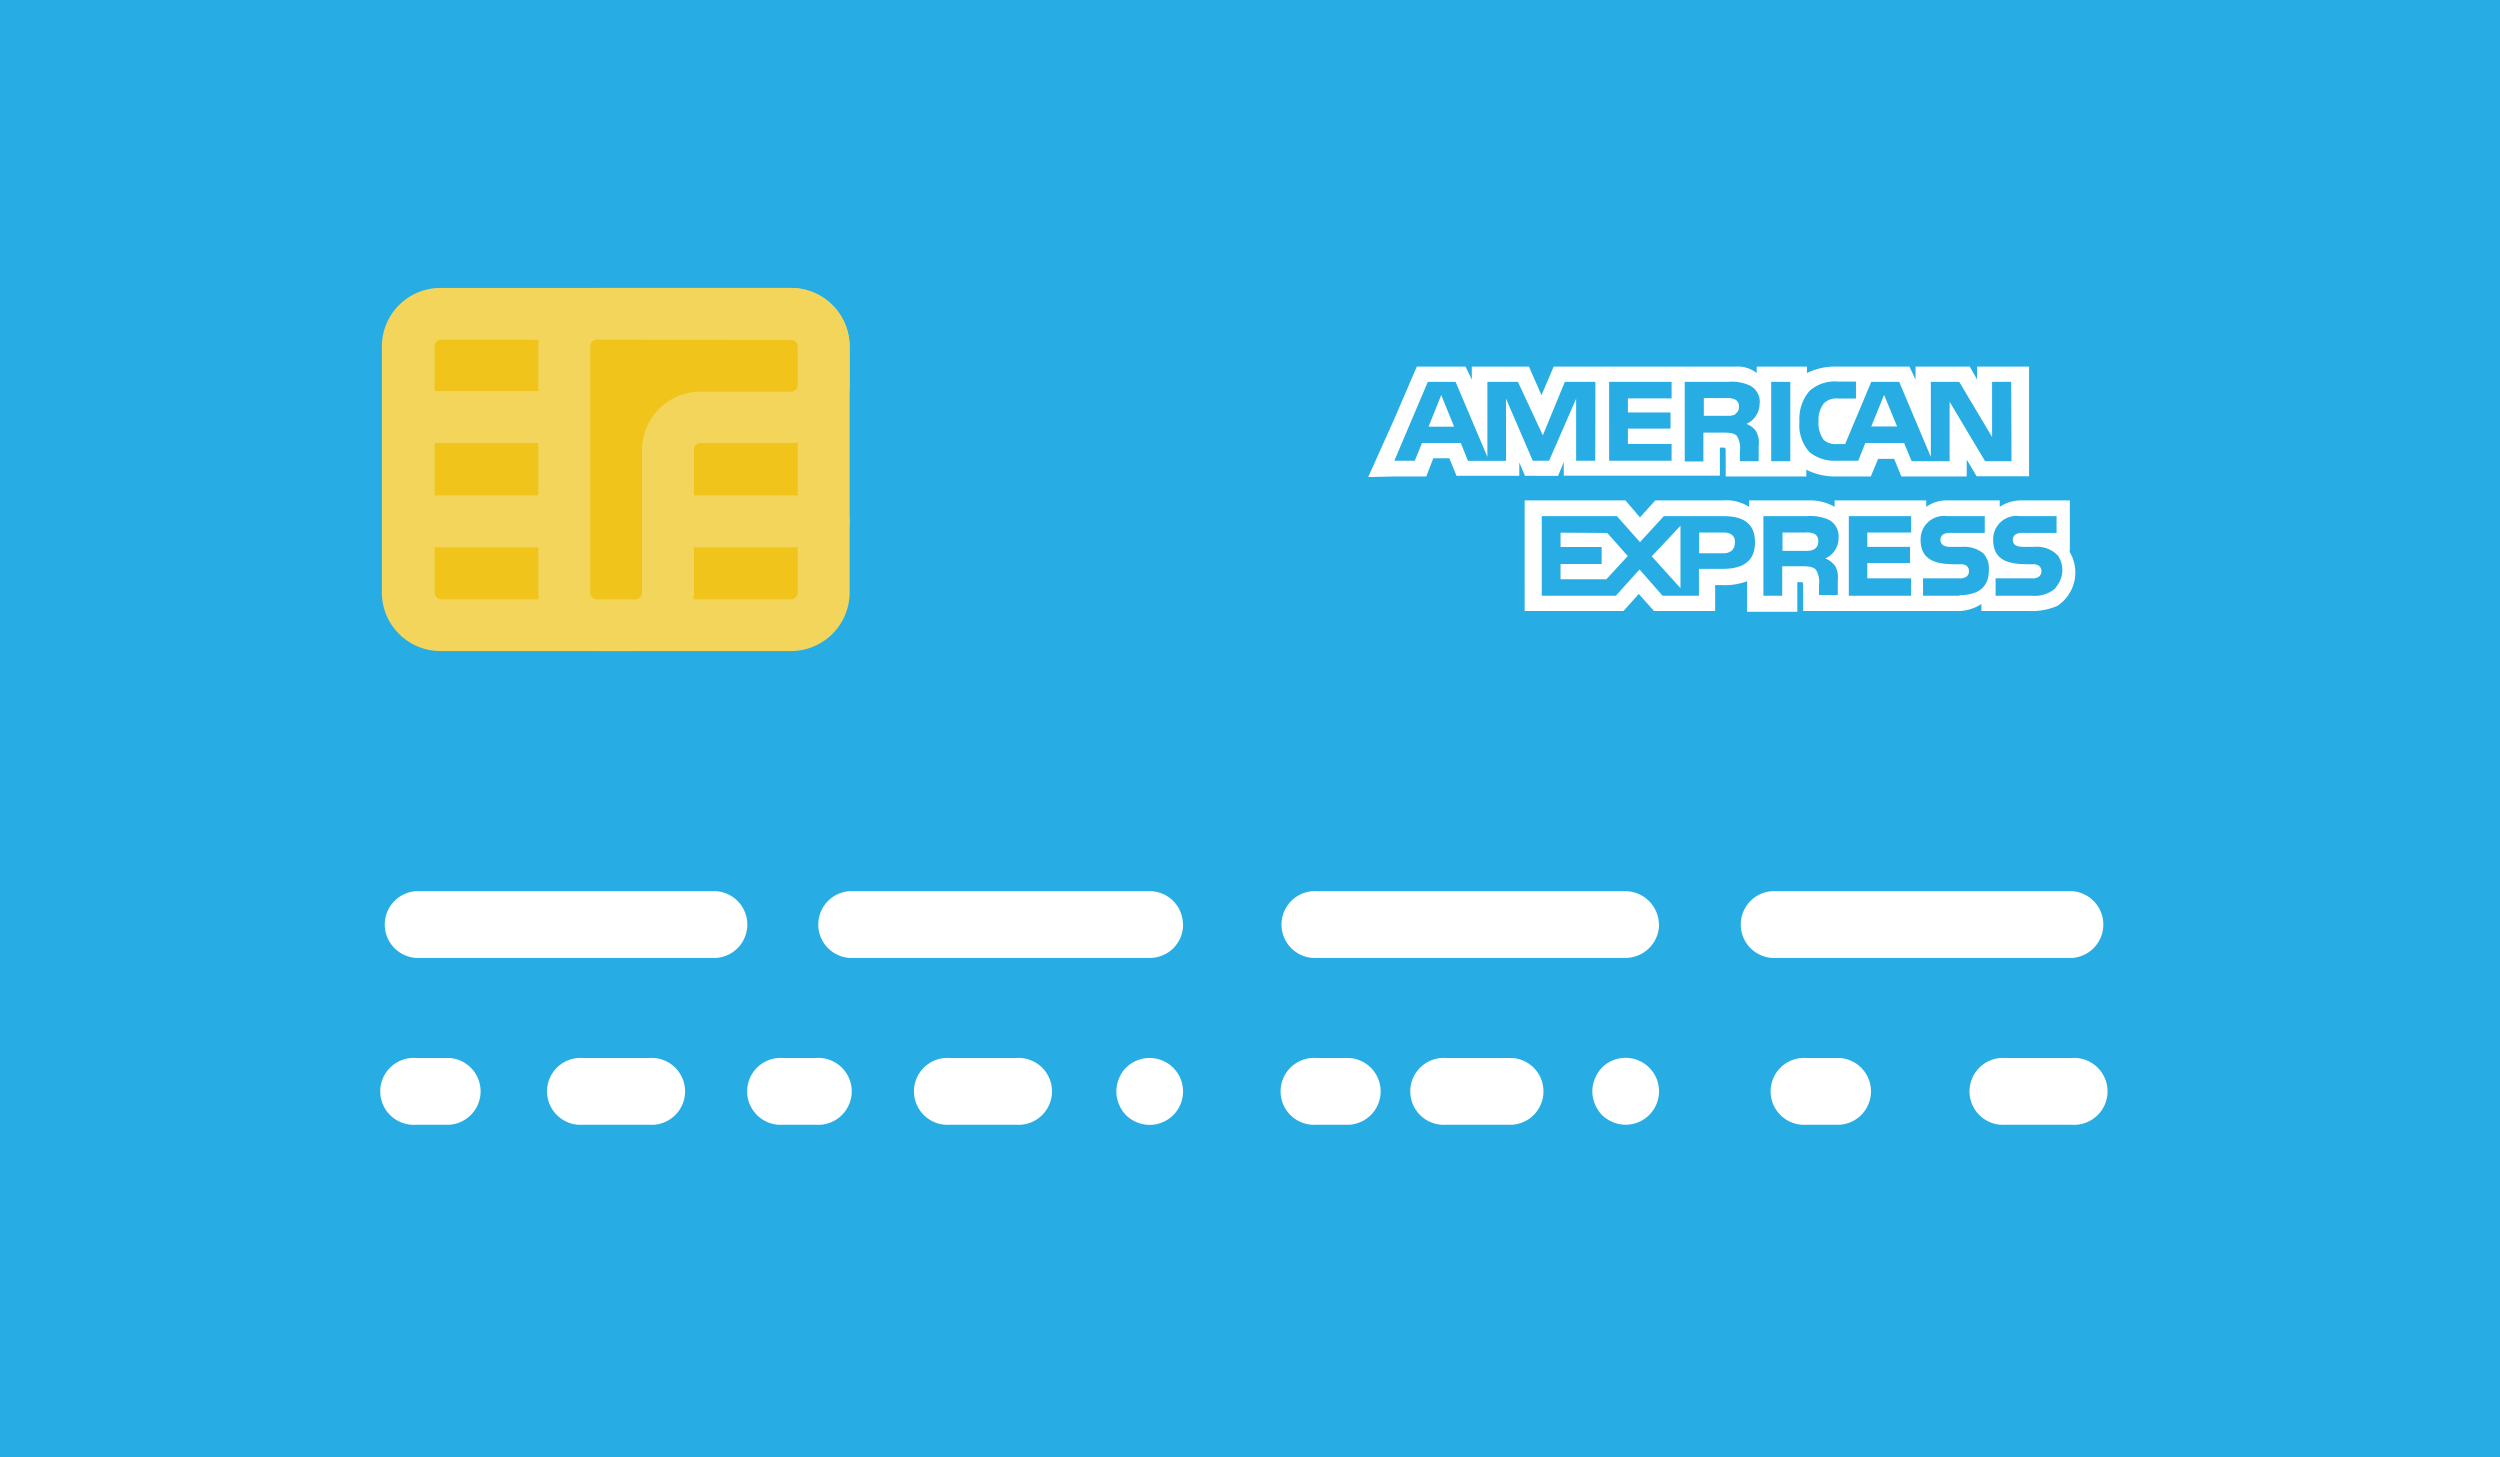 <svg id="Layer_1" data-name="Layer 1" xmlns="http://www.w3.org/2000/svg" viewBox="0 0 163.66 95.4"><defs><style>.cls-1{fill:#27ade4;}.cls-2{fill:#f0c41b;}.cls-3{fill:#f3d55c;}.cls-4{fill:#fff;}</style></defs><title>cartao_americanexpress</title><rect class="cls-1" width="163.66" height="95.4"/><path class="cls-2" d="M51.79,40.92H28.88a2.13,2.13,0,0,1-2.13-2.13V22.68a2.13,2.13,0,0,1,2.13-2.13H51.79a2.13,2.13,0,0,1,2.13,2.13V38.79a2.13,2.13,0,0,1-2.13,2.13"/><path class="cls-3" d="M51.79,42.62H28.88A3.83,3.83,0,0,1,25,38.79V22.68a3.83,3.83,0,0,1,3.83-3.83H51.79a3.84,3.84,0,0,1,3.83,3.83V38.79a3.84,3.84,0,0,1-3.83,3.83M28.88,22.24a.43.43,0,0,0-.43.43V38.79a.44.44,0,0,0,.43.44H51.79a.44.44,0,0,0,.43-.44V22.68a.43.43,0,0,0-.43-.43Zm0,0"/><path class="cls-2" d="M53.92,22.68a2.13,2.13,0,0,0-2.13-2.13H39.07a2.13,2.13,0,0,0-2.13,2.13V38.79a2.13,2.13,0,0,0,2.13,2.13H41.6a2.13,2.13,0,0,0,2.13-2.13V29.47a2.13,2.13,0,0,1,2.13-2.13h5.93a2.13,2.13,0,0,0,2.13-2.13Zm0,0"/><path class="cls-3" d="M41.6,42.62H39.07a3.83,3.83,0,0,1-3.83-3.83V22.68a3.83,3.83,0,0,1,3.83-3.83H51.79a3.84,3.84,0,0,1,3.83,3.83V25.2A3.84,3.84,0,0,1,51.79,29H45.86a.43.43,0,0,0-.43.43v9.32a3.83,3.83,0,0,1-3.83,3.83M39.07,22.24a.43.43,0,0,0-.43.43V38.79a.43.43,0,0,0,.43.44H41.6a.44.44,0,0,0,.43-.44V29.47a3.83,3.83,0,0,1,3.83-3.83h5.93a.43.43,0,0,0,.43-.43V22.68a.43.43,0,0,0-.43-.43Zm0,0"/><path class="cls-3" d="M53.92,35.83H43.73a1.7,1.7,0,1,1,0-3.4H53.92a1.7,1.7,0,0,1,0,3.4"/><path class="cls-3" d="M36.94,29H26.75a1.7,1.7,0,0,1,0-3.4H36.94a1.7,1.7,0,1,1,0,3.4"/><path class="cls-3" d="M36.94,35.83H26.75a1.7,1.7,0,0,1,0-3.4H36.94a1.7,1.7,0,1,1,0,3.4"/><path class="cls-4" d="M46.88,58.34H27.23a2.19,2.19,0,0,0,0,4.37H46.88a2.19,2.19,0,0,0,0-4.37"/><path class="cls-4" d="M77.44,60.53a2.18,2.18,0,0,0-2.19-2.19H55.61a2.19,2.19,0,0,0,0,4.37H75.26a2.18,2.18,0,0,0,2.19-2.19"/><path class="cls-4" d="M108.6,60.53a2.21,2.21,0,0,0-2.24-2.19H86.23a2.19,2.19,0,1,0,0,4.37h20.14a2.21,2.21,0,0,0,2.24-2.19"/><path class="cls-4" d="M29.42,69.26H27.23a2.19,2.19,0,1,0,0,4.37h2.19a2.19,2.19,0,0,0,0-4.37"/><path class="cls-4" d="M42.51,69.26H38.15a2.19,2.19,0,1,0,0,4.37h4.36a2.19,2.19,0,1,0,0-4.37"/><path class="cls-4" d="M53.42,69.26H51.25a2.19,2.19,0,1,0,0,4.37h2.17a2.19,2.19,0,1,0,0-4.37"/><path class="cls-4" d="M135.63,58.34H116a2.19,2.19,0,0,0,0,4.37h19.65a2.19,2.19,0,0,0,0-4.37"/><path class="cls-4" d="M120.44,69.26h-2.19a2.19,2.19,0,1,0,0,4.37h2.19a2.19,2.19,0,0,0,0-4.37"/><path class="cls-4" d="M135.63,69.26h-4.36a2.19,2.19,0,1,0,0,4.37h4.36a2.19,2.19,0,1,0,0-4.37"/><path class="cls-4" d="M66.52,69.26H62.17a2.19,2.19,0,1,0,0,4.37h4.36a2.19,2.19,0,1,0,0-4.37"/><path class="cls-4" d="M73.71,69.89a2.32,2.32,0,0,0-.63,1.56A2.28,2.28,0,0,0,73.71,73a2.25,2.25,0,0,0,1.54.64,2.19,2.19,0,1,0-1.54-3.74"/><path class="cls-4" d="M88.34,69.26H86.17a2.19,2.19,0,1,0,0,4.37h2.17a2.19,2.19,0,0,0,0-4.37"/><path class="cls-4" d="M99,69.26H94.66a2.19,2.19,0,1,0,0,4.37H99a2.19,2.19,0,0,0,0-4.37"/><path class="cls-4" d="M104.87,69.89a2.32,2.32,0,0,0-.63,1.56,2.28,2.28,0,0,0,.63,1.54,2.25,2.25,0,0,0,1.54.64,2.19,2.19,0,1,0-1.54-3.74"/><path class="cls-4" d="M95.19,27.93l-.84-2.07-.83,2.07m20.11-.82a1.11,1.11,0,0,1-.6.11h-1.49V26.06H113a1.24,1.24,0,0,1,.58.09.48.48,0,0,1,.26.46.53.53,0,0,1-.25.49m10.6.82-.85-2.07-.84,2.07Zm-19.76,2.24h-1.25V26.1l-1.77,4.06h-1.07L98.59,26.1v4.07H96.1L95.63,29H93.09l-.47,1.16H91.28L93.47,25h1.82l2.08,4.91V25h2L101,28.5,102.44,25h2Zm5,0h-4.09V25h4.09v1.08h-2.86V27h2.79v1.06h-2.79v1h2.86Zm5.76-3.79a1.46,1.46,0,0,1-.86,1.38,1.42,1.42,0,0,1,.6.44,1.5,1.5,0,0,1,.2,1v1h-1.23v-.65a1.58,1.58,0,0,0-.19-1c-.18-.18-.45-.22-.89-.22h-1.31v1.89h-1.22V25h2.81a2.84,2.84,0,0,1,1.48.25,1.21,1.21,0,0,1,.62,1.15m2,3.79h-1.25V25h1.25Zm14.48,0h-1.73l-2.32-3.89v3.89h-2.49L124.65,29h-2.54l-.46,1.16h-1.43a2.55,2.55,0,0,1-1.77-.57,2.63,2.63,0,0,1-.65-2,2.78,2.78,0,0,1,.66-2,2.46,2.46,0,0,1,1.86-.61h1.18v1.11h-1.16a1.17,1.17,0,0,0-.94.31,1.73,1.73,0,0,0-.35,1.18,1.81,1.81,0,0,0,.34,1.22,1.17,1.17,0,0,0,.85.27h.55L122.5,25h1.83l2.07,4.91V25h1.86l2.15,3.61V25h1.25Zm-40.4,1h2.09L93.83,30h1.05l.47,1.15h4.11v-.88l.37.88H102l.37-.9v.89h10.22V29.3h.2c.14,0,.18,0,.18.25v1.64h5.28v-.44a4.14,4.14,0,0,0,2,.44h2.22l.48-1.15h1.05l.47,1.15h4.28V30.09l.65,1.09h3.43V24h-3.4v.85l-.48-.85H125.4v.85L125,24h-4.71a4.19,4.19,0,0,0-2,.42V24H115v.42a2,2,0,0,0-1.38-.42H101.71l-.8,1.87L100.09,24H96.35v.85L95.94,24H92.75l-1.48,3.44-1.7,3.79Zm0,0"/><path class="cls-4" d="M135.5,36.08V32.76h-3.06a2.53,2.53,0,0,0-1.53.42v-.42h-3.35a2.29,2.29,0,0,0-1.46.42v-.42h-6v.42a3.15,3.15,0,0,0-1.65-.42h-3.95v.42a2.76,2.76,0,0,0-1.72-.42h-4.42l-1,1.11-.95-1.11h-6.6V40h6.47l1-1.12,1,1.12h4V38.3h.39a4.11,4.11,0,0,0,1.7-.25v2h3.29V38.11h.16c.2,0,.22,0,.22.21V40h10a2.83,2.83,0,0,0,1.67-.46V40h3.17a4.2,4.2,0,0,0,1.79-.33h0a2.62,2.62,0,0,0,.8-3.57Zm-22.75,1.16h-1.53V39h-2.38l-1.51-1.72L105.78,39h-4.85V33.79h4.92l1.51,1.7,1.56-1.7h3.91c1,0,2.06.27,2.06,1.71s-1.06,1.74-2.13,1.74Zm7.36-.24a1.52,1.52,0,0,1,.2.95v1h-1.23v-.65a1.55,1.55,0,0,0-.2-1c-.18-.19-.45-.23-.9-.23h-1.31V39h-1.23V33.79h2.82a3,3,0,0,1,1.47.24,1.22,1.22,0,0,1,.63,1.15,1.45,1.45,0,0,1-.87,1.38,1.34,1.34,0,0,1,.6.44Zm5-2.14h-2.87v.94h2.8v1.06h-2.8v1h2.87V39h-4.08V33.79h4.08ZM128.27,39h-2.38V37.86h2.37a.71.71,0,0,0,.5-.13.47.47,0,0,0,.14-.34.45.45,0,0,0-.15-.34.64.64,0,0,0-.44-.11c-1.14,0-2.58,0-2.58-1.61a1.53,1.53,0,0,1,1.75-1.54h2.45v1.1H127.7a.83.83,0,0,0-.49.09.44.44,0,0,0,.08.76,1.41,1.41,0,0,0,.48.06l.66,0a2,2,0,0,1,1.4.42,1.45,1.45,0,0,1,.37,1.1c0,1.12-.69,1.64-1.92,1.64Zm6.3-.5A2.07,2.07,0,0,1,133,39h-2.36V37.86H133a.68.68,0,0,0,.5-.13.46.46,0,0,0,.14-.34.43.43,0,0,0-.15-.34.61.61,0,0,0-.43-.11c-1.15,0-2.58,0-2.58-1.61a1.53,1.53,0,0,1,1.76-1.54h2.39v1.1h-2.18a.84.84,0,0,0-.5.09.4.4,0,0,0-.18.37.39.39,0,0,0,.27.39,1.37,1.37,0,0,0,.47.06l.66,0a1.92,1.92,0,0,1,1.39.42.7.7,0,0,1,.11.13l0-.05a1.7,1.7,0,0,1-.1,2.16Zm-29.35-3.61,1.34,1.51-1.4,1.52h-3v-1h2.69V35.81h-2.69v-.94Zm2.91,1.53,1.88-2V38.5Zm5.44-.89c0,.45-.29.69-.76.69h-1.58V34.86h1.6c.44,0,.75.18.75.64Zm5.46-.08a.56.56,0,0,1-.25.5,1.16,1.16,0,0,1-.6.11h-1.49V34.86h1.51a1.19,1.19,0,0,1,.58.09.49.49,0,0,1,.25.47Zm0,0"/></svg>